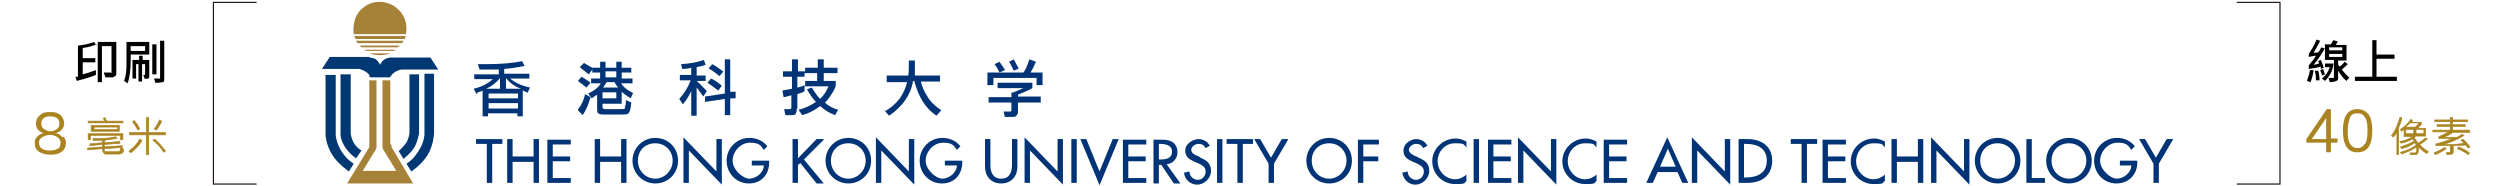<svg width="417" height="31" viewBox="0 0 417 31" fill="none" xmlns="http://www.w3.org/2000/svg">
<path d="M42.8 30.8H35.5V0.3H42.8V0.5H35.7V30.6H42.8V30.8Z" fill="#231815"/>
<path d="M380.4 30.8H373.1V30.6H380.2V0.5H373.1V0.3H380.4V30.9V30.8Z" fill="#231815"/>
<path d="M10.6 22.8C10.9 23.1 11 23.5 11 23.9C11 24.3 10.8 25 10.3 25.3C9.8 25.7 9.2 25.8 8.4 25.8C7.6 25.8 7 25.6 6.5 25.3C6 25 5.8 24.5 5.8 23.9C5.8 23.3 5.9 23.1 6.2 22.8C6.5 22.5 6.8 22.3 7.3 22.2C6.9 22.1 6.5 21.9 6.3 21.6C6.1 21.3 6 21 6 20.6C6 20.2 6.1 19.9 6.3 19.6C6.5 19.3 6.8 19.1 7.1 18.9C7.4 18.7 7.9 18.7 8.4 18.7C8.9 18.7 9.3 18.7 9.6 18.9C10 19.1 10.3 19.3 10.4 19.6C10.6 19.9 10.7 20.2 10.7 20.6C10.7 21 10.6 21.3 10.3 21.6C10.1 21.9 9.7 22.1 9.3 22.2C9.8 22.3 10.1 22.5 10.4 22.9L10.6 22.8ZM9.7 24.8C10 24.6 10.1 24.2 10.1 23.8C10.1 23.4 9.9 23.1 9.6 22.9C9.3 22.7 8.9 22.5 8.3 22.5C7.8 22.5 7.4 22.7 7 22.9C6.7 23.1 6.5 23.4 6.5 23.8C6.5 24.2 6.7 24.6 7 24.8C7.3 25 7.7 25.1 8.3 25.1C8.9 25.1 9.3 25 9.6 24.8H9.7ZM7.3 21.5C7.6 21.7 8 21.9 8.4 21.9C8.9 21.9 9.3 21.7 9.5 21.5C9.8 21.3 9.9 21 9.9 20.6C9.9 20.2 9.8 19.9 9.5 19.7C9.2 19.5 8.8 19.4 8.4 19.4C8 19.4 7.5 19.5 7.3 19.7C7 19.9 6.9 20.2 6.9 20.6C6.9 21 7 21.3 7.3 21.5Z" fill="#AA8420"/>
<path d="M389.9 23.8H388.8V25.4H388V23.8H384.7V23.2L388.1 18.2H388.8V23.1H389.9V23.8ZM388 23.2V19.7L385.6 23.2H388Z" fill="#AA8420"/>
<path d="M391.4 24.5C391 23.9 390.8 23 390.8 21.8C390.8 20.6 391 19.7 391.4 19.1C391.8 18.5 392.4 18.2 393.2 18.2C394 18.2 394.6 18.5 395.1 19.1C395.5 19.7 395.7 20.6 395.7 21.8C395.7 23 395.5 23.9 395.1 24.5C394.7 25.1 394.1 25.4 393.2 25.4C392.3 25.4 391.8 25.1 391.4 24.5ZM394.5 24C394.8 23.5 394.9 22.8 394.9 21.8C394.9 20.8 394.8 20 394.5 19.6C394.2 19.1 393.8 18.9 393.2 18.9C392.6 18.9 392.2 19.1 392 19.6C391.8 20.1 391.6 20.8 391.6 21.8C391.6 22.8 391.7 23.6 392 24C392.3 24.5 392.7 24.7 393.2 24.7C393.7 24.7 394.2 24.5 394.4 24H394.5Z" fill="#AA8420"/>
<path d="M67.5 6.5C67.6 6.3 67.7 6 67.7 6H59.1C59.1 6 59.2 6.3 59.3 6.5H67.5Z" fill="#A68238"/>
<path d="M67 7.2C67.2 7.1 67.3 6.8 67.3 6.8H59.4C59.4 6.8 59.4 7 59.7 7.2H67Z" fill="#A68238"/>
<path d="M66.3 7.9C66.5 7.8 66.7 7.6 66.7 7.6H60C60 7.6 60.2 7.8 60.3 7.9H66.4H66.3Z" fill="#A68238"/>
<path d="M65.6 8.5C65.8 8.5 66 8.3 66 8.3H60.7C60.7 8.3 60.7 8.3 61.1 8.5H65.6Z" fill="#A68238"/>
<path d="M61.7 8.9C61.7 8.9 62.2 9.2 63.3 9.2C64.4 9.2 65.1 8.9 65.1 8.9H61.7Z" fill="#A68238"/>
<path d="M61.6 9.6C61.6 9.6 62.3 9.6 62.7 9.9C63.1 10.2 63.4 10.8 63.4 10.8C63.4 10.8 63.6 10.3 64 10C64.4 9.7 65 9.6 65 9.6H71.8L73.1 11.6H67C67 11.6 66.6 11.6 65.9 12C65.6 12.2 65.3 12.5 65.3 12.5C65.3 12.5 65.3 12.7 65.2 12.7C65.1 12.7 65.1 12.9 65 12.9H61.8C61.8 12.9 61.7 12.9 61.6 12.7C61.6 12.6 61.6 12.7 61.6 12.5C61.6 12.5 61.4 12.2 60.9 11.9C60.4 11.6 59.9 11.5 59.9 11.5H53.7L55 9.5H61.7L61.6 9.6Z" fill="#003873"/>
<path d="M56.8 12.4V22.5C56.8 22.5 56.8 23.4 57.6 24.6C58.4 25.8 59.4 26.4 59.4 26.4L60.3 25.1C60.3 25.1 59.5 24.7 59 23.8C58.5 22.9 58.5 22.2 58.5 22.2V12.4H56.9H56.8Z" fill="#003873"/>
<path d="M68.3 12.4V22.2C68.3 22.2 68.2 23.2 67.7 23.9C67.2 24.6 66.5 25.2 66.5 25.2L67.3 26.5C67.3 26.5 68.5 25.6 69.1 24.6C69.7 23.6 69.9 22.2 69.9 22.2V12.4H68.3Z" fill="#003873"/>
<path d="M54.3 12.4V22.6C54.3 22.6 54.4 24.2 55.4 25.8C56.4 27.4 58.2 28.6 58.2 28.6L59 27.3C59 27.3 57.9 26.7 57 25.3C56.1 23.9 56 22.6 56 22.6V12.5H54.3V12.4Z" fill="#003873"/>
<path d="M61.6 13.5V24.2C61.6 24.2 61.6 24.2 61.6 24.4C61.6 24.6 61.5 24.7 61.5 24.7L57.9 30.6H68.9L65.3 24.5V24.2C65.2 24.2 65.1 23.9 65.1 23.9V13.4H63.8V24.3C63.8 24.3 63.8 24.4 63.8 24.6C63.8 24.7 63.9 24.9 63.9 24.9L66.1 28.5H60.5L62.7 24.9C62.7 24.9 62.7 24.8 62.8 24.6C62.8 24.4 62.8 24.3 62.8 24.3V13.4H61.5L61.6 13.5Z" fill="#A68238"/>
<path d="M70.8 12.4V22.4C70.8 22.4 70.8 23.7 69.8 25.2C68.9 26.7 67.8 27.3 67.8 27.3L68.6 28.6C68.6 28.6 70.2 27.6 71.3 25.9C72.3 24.3 72.4 22.3 72.4 22.3V12.3H70.8V12.4Z" fill="#003873"/>
<path d="M59 5.7C59 5.7 58.5 2.7 60.7 1.2C60.7 1.2 61.7 0.3 63.3 0.3C64.9 0.3 66 1.2 66 1.2C68.4 3 67.7 5.7 67.7 5.7H59Z" fill="#A68238"/>
<path d="M79.5 24H81.2V30.5H82.1V24H83.8V23.2H79.4V24H79.5Z" fill="#003477"/>
<path d="M89 26.1H85.5V23.2H84.6V30.5H85.5V27H89V30.5H89.9V23.2H89V26.1Z" fill="#003477"/>
<path d="M91.3 30.5H95.2V29.7H92.2V26.9H95.1V26.1H92.2V24.1H95.2V23.3H91.3V30.6V30.5Z" fill="#003477"/>
<path d="M103.6 26.1H100.1V23.2H99.2V30.5H100.1V27H103.6V30.5H104.5V23.2H103.6V26.1Z" fill="#003477"/>
<path d="M109.3 23C107.2 23 105.5 24.7 105.5 26.8C105.5 28.9 107.2 30.6 109.3 30.6C111.4 30.6 113.1 29 113.1 26.8C113.1 24.6 111.4 23 109.3 23ZM109.3 29.8C107.7 29.8 106.4 28.5 106.4 26.8C106.4 25.1 107.6 23.9 109.3 23.9C111 23.9 112.2 25.2 112.2 26.8C112.2 28.4 110.9 29.8 109.3 29.8Z" fill="#003477"/>
<path d="M119.5 28.6L114 22.9V30.5H114.9V25.1L120.4 30.8V23.2H119.5V28.6Z" fill="#003477"/>
<path d="M125.5 27.6H127.4C127.4 28.8 126.1 29.8 125 29.8C123.9 29.8 122.2 28.3 122.2 26.8C122.2 25.3 123.5 23.8 125.1 23.8C126.7 23.8 126.9 24.3 127.4 25L128 24.4C127.3 23.5 126.2 23 125 23C122.9 23 121.2 24.7 121.2 26.8C121.2 28.9 122.8 30.6 124.9 30.6C127 30.6 128.3 29.1 128.3 27.1V26.8H125.4V27.6H125.5Z" fill="#003477"/>
<path d="M137.4 23.2H136.2L133.1 26.4V23.2H132.2V30.5H133.1V27.5L133.5 27.2L136.2 30.6H137.4L134.1 26.6L137.4 23.3V23.2Z" fill="#003477"/>
<path d="M141.5 23C139.4 23 137.7 24.7 137.7 26.8C137.7 28.9 139.4 30.6 141.5 30.6C143.6 30.6 145.3 29 145.3 26.8C145.3 24.6 143.6 23 141.5 23ZM141.5 29.8C139.9 29.8 138.6 28.5 138.6 26.8C138.6 25.1 139.8 23.9 141.5 23.9C143.2 23.9 144.4 25.2 144.4 26.8C144.4 28.4 143.1 29.8 141.5 29.8Z" fill="#003477"/>
<path d="M151.6 28.6L146.1 22.9V30.5H147V25.1L152.5 30.8V23.2H151.6V28.6Z" fill="#003477"/>
<path d="M157.7 27.6H159.6C159.6 28.8 158.3 29.8 157.2 29.8C156.1 29.8 154.4 28.3 154.4 26.8C154.4 25.3 155.7 23.8 157.3 23.8C158.9 23.8 159.1 24.3 159.6 25L160.2 24.4C159.5 23.5 158.4 23 157.2 23C155.1 23 153.4 24.7 153.4 26.8C153.4 28.9 155 30.6 157.1 30.6C159.2 30.6 160.5 29.1 160.5 27.1V26.8H157.6V27.6H157.7Z" fill="#003477"/>
<path d="M168.8 27.5C168.8 28.7 168.4 29.8 167 29.8C165.6 29.8 165.2 28.7 165.2 27.5V23.2H164.3V27.8C164.3 29.4 165.3 30.6 167 30.6C168.7 30.6 169.7 29.4 169.7 27.8V23.2H168.8V27.5Z" fill="#003477"/>
<path d="M176.4 28.6L170.9 22.9V30.5H171.8V25.1L177.3 30.8V23.2H176.4V28.6Z" fill="#003477"/>
<path d="M179.6 23.2H178.7V30.5H179.6V23.2Z" fill="#003477"/>
<path d="M183.4 28.6L181.2 23.2H180.2L183.4 30.9L186.6 23.2H185.6L183.4 28.6Z" fill="#003477"/>
<path d="M187.3 30.5H191.2V29.7H188.2V26.9H191.1V26.1H188.2V24.1H191.2V23.3H187.3V30.6V30.5Z" fill="#003477"/>
<path d="M196.4 25.3C196.4 24.6 196 23.9 195.4 23.6C194.8 23.3 194.1 23.3 193.5 23.3H192.4V30.6H193.3V27.5H193.7L195.8 30.6H196.9L194.6 27.4C195.7 27.3 196.4 26.4 196.4 25.4V25.3ZM193.6 26.6H193.3V24H193.5C194.4 24 195.5 24.2 195.5 25.3C195.5 26.4 194.5 26.6 193.6 26.6Z" fill="#003477"/>
<path d="M200.2 26.2L199.7 26C199.2 25.8 198.7 25.5 198.7 25C198.7 24.5 199.3 24 199.9 24C200.5 24 200.8 24.2 201.1 24.7L201.8 24.3C201.4 23.6 200.7 23.2 199.9 23.2C199.1 23.2 197.7 23.9 197.7 25.1C197.7 26.3 198.5 26.6 199.3 27L199.8 27.2C200.4 27.5 201.1 27.8 201.1 28.6C201.1 29.4 200.5 30 199.8 30C199.1 30 198.4 29.4 198.4 28.6L197.5 28.8C197.6 30 198.6 30.8 199.7 30.8C200.8 30.8 202 29.8 202 28.5C202 27.2 201.2 26.7 200.2 26.3V26.2Z" fill="#003477"/>
<path d="M203.9 23.2H203V30.5H203.9V23.2Z" fill="#003477"/>
<path d="M204.7 24H206.4V30.5H207.3V24H209V23.2H204.6V24H204.7Z" fill="#003477"/>
<path d="M212 26.3L210.2 23.2H209.2L211.6 27.3V30.5H212.5V27.3L214.9 23.2H213.8L212 26.3Z" fill="#003477"/>
<path d="M221.7 23C219.6 23 217.9 24.7 217.9 26.8C217.9 28.9 219.6 30.6 221.7 30.6C223.8 30.6 225.5 29 225.5 26.8C225.5 24.6 223.8 23 221.7 23ZM221.7 29.8C220.1 29.8 218.8 28.5 218.8 26.8C218.8 25.1 220 23.9 221.7 23.9C223.4 23.9 224.6 25.2 224.6 26.8C224.6 28.4 223.3 29.8 221.7 29.8Z" fill="#003477"/>
<path d="M226.5 30.5H227.4V26.9H229.9V26.1H227.4V24.1H230V23.3H226.5V30.6V30.5Z" fill="#003477"/>
<path d="M236.5 26.2L236 26C235.6 25.8 235 25.5 235 25C235 24.5 235.6 24 236.2 24C236.8 24 237.1 24.2 237.4 24.7L238.1 24.3C237.7 23.6 237 23.2 236.2 23.2C235.4 23.2 234.1 23.9 234.1 25.1C234.1 26.3 234.9 26.6 235.7 27L236.2 27.2C236.8 27.5 237.5 27.8 237.5 28.6C237.5 29.4 236.9 30 236.2 30C235.5 30 234.8 29.4 234.8 28.6L233.9 28.8C234.1 30 235 30.8 236.1 30.8C237.2 30.8 238.4 29.8 238.4 28.5C238.4 27.2 237.6 26.7 236.6 26.3L236.5 26.2Z" fill="#003477"/>
<path d="M238.9 26.9C238.9 29 240.6 30.7 242.7 30.7C244.8 30.7 244.1 30.5 244.6 30.2V29.1C244.1 29.6 243.4 29.9 242.7 29.9C241.1 29.9 239.8 28.5 239.8 26.9C239.8 25.3 241 23.9 242.7 23.9C244.4 23.9 244.1 24.1 244.6 24.6V23.6C244 23.3 243.4 23.1 242.8 23.1C240.7 23.1 238.9 24.8 238.9 26.9Z" fill="#003477"/>
<path d="M246.7 23.2H245.8V30.5H246.7V23.2Z" fill="#003477"/>
<path d="M248.2 30.5H252.1V29.7H249.1V26.9H252V26.1H249.1V24.1H252.1V23.3H248.2V30.6V30.5Z" fill="#003477"/>
<path d="M258.7 28.6L253.2 22.9V30.5H254.1V25.1L259.6 30.8V23.2H258.7V28.6Z" fill="#003477"/>
<path d="M260.6 26.9C260.6 29 262.3 30.7 264.4 30.7C266.5 30.7 265.8 30.5 266.3 30.2V29.1C265.8 29.6 265.1 29.9 264.4 29.9C262.8 29.9 261.5 28.5 261.5 26.9C261.5 25.3 262.7 23.9 264.4 23.9C266.1 23.9 265.8 24.1 266.3 24.6V23.6C265.7 23.3 265.1 23.1 264.5 23.1C262.4 23.1 260.6 24.8 260.6 26.9Z" fill="#003477"/>
<path d="M267.5 30.5H271.4V29.7H268.4V26.9H271.3V26.1H268.4V24.1H271.4V23.3H267.5V30.6V30.5Z" fill="#003477"/>
<path d="M274.7 30.5H275.7L276.5 28.7H279.8L280.6 30.5H281.6L278.1 22.9L274.6 30.5H274.7ZM276.9 27.8L278.2 24.8L279.5 27.8H276.9Z" fill="#003477"/>
<path d="M287.7 28.6L282.2 22.9V30.5H283.1V25.1L288.6 30.8V23.2H287.7V28.6Z" fill="#003477"/>
<path d="M291.5 23.2H290V30.5H291.5C293.8 30.5 295.6 29.3 295.6 26.8C295.6 24.3 293.7 23.2 291.5 23.2ZM291.2 29.6H290.9V24H291.2C293.1 24 294.7 24.7 294.7 26.8C294.7 28.9 293.1 29.6 291.2 29.6Z" fill="#003477"/>
<path d="M298.8 24H300.5V30.5H301.4V24H303.1V23.2H298.7V24H298.8Z" fill="#003477"/>
<path d="M304 30.5H307.9V29.7H304.9V26.9H307.8V26.1H304.9V24.1H307.9V23.3H304V30.6V30.5Z" fill="#003477"/>
<path d="M308.7 26.9C308.7 29 310.4 30.7 312.5 30.7C314.6 30.7 313.8 30.5 314.4 30.2V29.1C313.9 29.6 313.2 29.9 312.5 29.9C310.9 29.9 309.6 28.5 309.6 26.9C309.6 25.3 310.8 23.9 312.5 23.9C314.2 23.9 313.9 24.1 314.4 24.6V23.6C313.8 23.3 313.2 23.1 312.6 23.1C310.5 23.1 308.7 24.8 308.7 26.9Z" fill="#003477"/>
<path d="M319.9 26.1H316.4V23.2H315.5V30.5H316.4V27H319.9V30.5H320.8V23.2H319.9V26.1Z" fill="#003477"/>
<path d="M327.6 28.6L322.1 22.9V30.5H323V25.1L328.5 30.8V23.2H327.6V28.6Z" fill="#003477"/>
<path d="M333.2 23C331.1 23 329.4 24.7 329.4 26.8C329.4 28.9 331.1 30.6 333.2 30.6C335.3 30.6 337 29 337 26.8C337 24.6 335.3 23 333.2 23ZM333.2 29.8C331.6 29.8 330.3 28.5 330.3 26.8C330.3 25.1 331.5 23.9 333.2 23.9C334.9 23.9 336.1 25.2 336.1 26.8C336.1 28.4 334.8 29.8 333.2 29.8Z" fill="#003477"/>
<path d="M338.9 23.2H338V30.5H341.1V29.7H338.9V23.2Z" fill="#003477"/>
<path d="M345.1 23C343 23 341.3 24.7 341.3 26.8C341.3 28.9 343 30.6 345.1 30.6C347.2 30.6 348.9 29 348.9 26.8C348.9 24.6 347.2 23 345.1 23ZM345.1 29.8C343.5 29.8 342.2 28.5 342.2 26.8C342.2 25.1 343.4 23.9 345.1 23.9C346.8 23.9 348 25.2 348 26.8C348 28.4 346.7 29.8 345.1 29.8Z" fill="#003477"/>
<path d="M353.6 27.6H355.5C355.5 28.8 354.2 29.8 353.1 29.8C352 29.8 350.3 28.3 350.3 26.8C350.3 25.3 351.6 23.8 353.2 23.8C354.8 23.8 355 24.3 355.5 25L356.1 24.4C355.4 23.5 354.3 23 353.1 23C351 23 349.3 24.7 349.3 26.8C349.3 28.9 350.9 30.6 353 30.6C355.1 30.6 356.5 29.1 356.5 27.1V26.8H353.6V27.6Z" fill="#003477"/>
<path d="M361.4 23.2L359.6 26.3L357.8 23.2H356.8L359.2 27.3V30.5H360.1V27.3L362.5 23.2H361.5H361.4Z" fill="#003477"/>
<path d="M79.7 15.4C80.1 15.3 80.4 15.2 80.5 15.1V19.4H81.4V18.9H86.3V19.4H87.2V15.1C87.3 15.1 87.5 15.2 87.6 15.3C87.8 15.3 87.9 15.4 88 15.5L88.4 14.6C87 14.3 85.9 13.8 85.1 13.1H88.3V12.3H84.1V11.5C85.4 11.4 86.5 11.2 87.5 11L87.1 10.2C85.7 10.5 83.7 10.7 81.1 10.7C78.5 10.7 80.1 10.7 79.7 10.7L80 11.6C80.7 11.6 81.7 11.6 83.2 11.6V12.4H79.1V13.2H82.2C81.3 14 80.3 14.5 79 14.8L79.5 15.7L79.7 15.4ZM86.4 18.1H81.5V17.2H86.4V18.1ZM84.4 13C85 13.8 85.8 14.4 86.9 14.8H84.4V13ZM86.4 15.6V16.4H81.5V15.6H86.4ZM83.4 13V14.8H81.1C82 14.4 82.8 13.8 83.4 13Z" fill="#003477"/>
<path d="M98.5 13.8C98 13.4 97.5 13.1 97 12.8L96.4 13.5C96.8 13.8 97.2 14.1 97.8 14.6L98.5 13.8Z" fill="#003477"/>
<path d="M104.3 17.9C104.3 18.1 104.1 18.2 103.8 18.2H100.9C100.7 18.2 100.5 18.1 100.5 17.9V17.3H103.7V15.3C104.1 15.7 104.6 16 105.2 16.4L105.6 15.5C104.5 15 103.9 14.4 103.6 13.9H105.5V13.1H103.7V12.1H105.3V11.3H103.7V10.3H102.8V11.3H101V10.3H100.1V11.3H98.8C98.4 11.1 97.9 10.8 97.4 10.5L96.7 11.2C97.1 11.5 97.6 11.9 98.2 12.4L98.8 11.6V12.1H100.1V13.1H98.6V13.9H100.2C99.9 14.5 99.2 15.1 98.1 15.6L98.7 16.4C99.1 16.1 99.4 15.9 99.6 15.8V18C99.6 18.5 99.6 18.8 99.8 18.9C100 19.1 100.3 19.1 100.7 19.1H103.9C104.4 19.1 104.7 19.1 104.9 18.8C105.1 18.6 105.2 18.1 105.3 17.1L104.4 16.7C104.4 17.2 104.4 17.6 104.2 17.8L104.3 17.9ZM101 11.9H102.8V12.9H101V11.9ZM101.2 13.7H102.5C102.7 14.1 102.9 14.4 103.1 14.6H100.6C100.8 14.3 101 14 101.2 13.7ZM100.5 15.4H102.8V16.4H100.5V15.4Z" fill="#003477"/>
<path d="M96.4 18.4L97.2 19.2C97.8 18.3 98.2 17.3 98.5 16.2L97.6 15.7C97.4 16.6 97 17.5 96.4 18.3V18.4Z" fill="#003477"/>
<path d="M120.4 14.3C119.7 13.7 119.1 13.3 118.6 13.1L118 13.8C118.5 14.1 119.1 14.6 119.8 15.1L120.4 14.3Z" fill="#003477"/>
<path d="M120.6 11.9C119.8 11.3 119.2 10.9 118.8 10.7L118.2 11.4C118.7 11.7 119.3 12.1 120 12.7L120.6 12V11.9Z" fill="#003477"/>
<path d="M115.3 19.3H116.2V14.6C116.4 14.8 116.6 15.1 116.7 15.3C116.9 15.5 117.1 15.8 117.3 16.1L117.9 15.2C117.5 14.8 117 14.2 116.2 13.5H117.7V12.6H116.2V11.2C116.7 11.1 117.2 11 117.7 10.8L117.4 10C116.3 10.4 115.1 10.6 113.6 10.7L113.8 11.5C114.5 11.5 115 11.4 115.3 11.3V12.5H113.4V13.4H115.2C114.8 14.5 114.2 15.5 113.3 16.5L113.9 17.4C114.6 16.6 115 15.8 115.3 15.2V19.3Z" fill="#003477"/>
<path d="M121.8 19.3V16.4H122.7V15.3H121.8C121.8 15.4 121.8 9.9 121.8 9.9H120.9V15.6L117.6 16.1V17L120.9 16.5V19.2H121.8V19.3Z" fill="#003477"/>
<path d="M133 18.1V15.7C133.6 15.5 134 15.4 134.2 15.2V14.2C134 14.3 133.6 14.5 133 14.6V12.8H134.2V12.2H136.3V13.5H134.3V14.4H138.2C137.9 15.2 137.4 15.9 136.8 16.5C136.3 16 135.9 15.4 135.4 14.6L134.6 14.9C135.1 15.8 135.6 16.5 136.1 17C135.2 17.6 134.2 18.1 133.2 18.3L133.8 19.2C134.7 19 135.7 18.5 136.8 17.7C137.6 18.4 138.4 18.9 139.3 19.2L139.8 18.3C139 18.1 138.2 17.7 137.6 17.1C138 16.8 138.3 16.3 138.7 15.7C139.1 15.1 139.3 14.7 139.4 14.3V13.5H137.4V12.2H139.7V11.3H137.4V9.9H136.4V11.3H134.3V11.9H133.1V9.9H132.1V11.9H130.6V12.8H132.1V14.8C131.6 14.9 131.1 15 130.5 15.1L130.7 16.2C131 16.2 131.5 16 132 15.9V17.9C132 18.1 131.9 18.2 131.7 18.2H130.8L131 19.2H131.8C132.3 19.2 132.6 19.2 132.7 19C132.8 18.9 132.9 18.5 132.9 18.1H133Z" fill="#003477"/>
<path d="M147.5 18.4L148.3 19.3C150.5 17.8 151.9 15.9 152.3 13.5H152.5C153.2 16.2 154.4 18.1 156.2 19.3L157 18.4C156 17.7 155.2 17 154.7 16.1C154.1 15.2 153.8 14.4 153.6 13.6H156.8V12.6H152.6C152.6 12.1 152.6 11.3 152.6 10.1H151.6C151.6 11.2 151.6 12 151.5 12.6H147.9V13.7H151.3C151.1 14.6 150.7 15.5 150.1 16.4C149.4 17.3 148.6 18 147.7 18.5L147.5 18.4Z" fill="#003477"/>
<path d="M173.6 16.1H169.8V15.8C170.7 15.4 171.5 15.1 172.2 14.7V13.8H166.4V14.7H170.7C170 15 169.4 15.3 168.7 15.5V16.2H164.9V17.1H168.7V18.4C168.7 18.6 168.6 18.6 168.4 18.6C168 18.6 167.7 18.6 167.4 18.6L167.6 19.5H169C169.2 19.5 169.4 19.5 169.6 19.2C169.7 19.1 169.8 18.9 169.8 18.7V17.1H173.6V16.2V16.1Z" fill="#003477"/>
<path d="M167.6 11.6C167.3 11.1 167 10.7 166.7 10.3L165.9 10.7C166.2 11.1 166.5 11.6 166.7 12.1L167.6 11.7V11.6Z" fill="#003477"/>
<path d="M169.9 11.4C169.6 10.9 169.4 10.4 169.1 9.9L168.3 10.3C168.6 10.7 168.8 11.2 169.1 11.8L170 11.4H169.9Z" fill="#003477"/>
<path d="M165.7 13H172.9V14.2H173.9V12.1H171.9C172.2 11.6 172.5 11 172.8 10.3L171.7 9.9C171.4 10.8 171.1 11.6 170.7 12.1H164.7V14.2H165.7V13Z" fill="#003477"/>
<path d="M16.1 7.4C15.4 7.7 14.6 7.9 13.8 8V9.7H15.9V10.4H13.8V12.4C14.6 12.2 15.4 11.9 16 11.7V12.5C15 12.9 13.9 13.2 12.8 13.5L12.6 12.8C12.8 12.8 12.9 12.8 13 12.8V7.6C14 7.5 14.9 7.3 15.7 7L16.1 7.6V7.4ZM19.4 12.2C19.4 12.4 19.4 12.6 19.2 12.7C19 12.8 18.9 12.9 18.8 12.9C18.6 12.9 18.4 12.9 18.1 12.9C17.8 12.9 17.7 12.9 17.6 12.9L17.3 12.1C17.5 12.1 17.8 12.1 18.4 12.1C19 12.1 18.6 12.1 18.6 11.9V7.7H17V13.7H16.3V7H19.4V12.1V12.2Z" fill="black"/>
<path d="M24.899 9.1H21.799V10.2C21.799 11.7 21.599 13 21.299 13.9L20.699 13.5C20.999 12.7 21.099 11.8 21.099 10.7V7H24.899V9.1ZM24.199 8.5V7.7H21.799V8.5H24.199ZM24.899 12.7C24.899 12.9 24.899 13.1 24.699 13.1C24.499 13.1 24.399 13.2 24.099 13.1L23.899 12.5C23.899 12.5 23.899 12.5 23.999 12.5C24.199 12.5 24.199 12.5 24.199 12.3V10.7H23.699V13.6H23.099V10.7H22.699V13.1H22.099V10H23.199V9.3H23.799V10H24.899V12.5V12.7ZM26.099 12.4H25.399V7.4H26.099V12.4ZM27.399 13.1C27.399 13.4 27.399 13.6 27.199 13.7C26.999 13.7 26.799 13.8 26.399 13.8C25.999 13.8 25.999 13.8 25.899 13.8L25.699 13.1C25.899 13.1 26.099 13.1 26.299 13.1C26.499 13.1 26.599 13.1 26.699 13.1C26.699 13.1 26.699 13.1 26.699 12.9V6.8H27.399V13.1Z" fill="black"/>
<path d="M20.6 20.5H14.7V20.2H17.5C17.5 20 17.3 19.9 17.2 19.8L17.5 19.6C17.6 19.8 17.7 20 17.8 20.2H20.5V20.5H20.6ZM20.6 24.9C20.6 25.2 20.6 25.4 20.4 25.5C20.3 25.6 20.1 25.7 20 25.7H17.7C17.5 25.7 17.4 25.7 17.3 25.5C17.2 25.4 17.1 25.2 17.1 25V24.8L14.6 25V24.7L17.1 24.5V24.1L15 24.3V24L17.1 23.8V23.4C16.6 23.4 16.1 23.4 15.5 23.4V23.1C16.9 23.1 18.3 23.1 19.3 22.8L19.5 23.1C18.9 23.2 18.2 23.3 17.4 23.4V23.8L20 23.6V23.9L17.4 24.1V24.5L20.4 24.3V24.6L17.4 24.8V25.1C17.4 25.1 17.4 25.2 17.4 25.3C17.4 25.3 17.5 25.3 17.6 25.3H19.7C20 25.3 20.1 25.1 20.1 24.7H20.4L20.6 24.9ZM20.5 23.3H20.1V22.6H15.1V23.3H14.7V22.3H20.5V23.3ZM19.9 21.9H15.2V20.9H19.9V21.9ZM19.6 21.6V21.2H15.7V21.6H19.6Z" fill="#AA8420" stroke="#AA8420" stroke-width="0.1" stroke-miterlimit="10"/>
<path d="M23.7 23.4C23.3 24.2 22.6 24.9 21.8 25.5L21.5 25.2C22.3 24.6 22.9 24 23.3 23.2L23.6 23.4H23.7ZM27.6 22.5H24.8V25.8H24.4V22.5H21.6V22.1H24.4V19.6H24.8V22.1H27.6V22.5ZM23.3 21.5L23 21.7C22.8 21.3 22.5 20.8 22.1 20.3L22.4 20.1C22.8 20.6 23.1 21 23.3 21.5ZM27.6 25.1L27.3 25.4C26.9 24.7 26.3 24 25.5 23.4L25.8 23.2C26.4 23.7 27 24.4 27.6 25.2V25.1ZM27 20.2C26.7 20.8 26.4 21.3 26.1 21.7L25.7 21.5C26 21.2 26.3 20.7 26.6 20L26.9 20.2H27Z" fill="#AA8420" stroke="#AA8420" stroke-width="0.1" stroke-miterlimit="10"/>
<path d="M385.9 11.8C385.8 12.5 385.6 13.2 385.4 13.7L384.8 13.5C385 12.9 385.2 12.3 385.3 11.7H385.9V11.8ZM387.7 8.2C387.1 9.3 386.5 10.1 385.9 10.8C386.1 10.8 386.4 10.7 386.8 10.6C386.8 10.5 386.8 10.3 386.6 10.2L387.1 10C387.3 10.4 387.5 10.9 387.6 11.3L387.1 11.5C387.1 11.3 387.1 11.2 387.1 11.1C386.5 11.3 385.9 11.4 385.1 11.5V10.9C385.4 10.5 385.9 10 386.3 9.3C386 9.3 385.6 9.4 385.1 9.5V9C385.5 8.4 386 7.6 386.4 6.6L387 6.8C386.7 7.5 386.3 8.1 385.9 8.8C386.2 8.8 386.5 8.8 386.7 8.7C386.9 8.5 387 8.2 387.2 7.9L387.8 8.1L387.7 8.2ZM386.9 13.4H386.3C386.3 13 386.3 12.4 386.1 11.8H386.7C386.8 12.3 386.9 12.8 386.9 13.4ZM387.8 12.4L387.3 12.6C387.3 12.3 387.1 12 387 11.7L387.5 11.5C387.6 11.8 387.7 12.1 387.8 12.4ZM389.2 10.5C389.2 11.5 388.8 12.5 387.8 13.5L387.3 13.1C388 12.5 388.4 11.9 388.6 11.2H387.8V10.6H389.3L389.2 10.5ZM391.9 12.9L391.4 13.5C390.9 13.1 390.5 12.6 390 11.8V13C390 13.2 390 13.4 389.7 13.5C389.5 13.6 389.1 13.7 388.6 13.7L388.4 13C388.8 13 389 13 389.1 13C389.2 13 389.3 13 389.3 12.9V10H387.8V7.4H388.8C388.9 7.2 389.1 6.9 389.2 6.7L389.9 6.9C389.9 7.1 389.7 7.3 389.6 7.5H391.4V10.1H390V10.7C390 10.8 390.1 11 390.3 11.1C390.5 10.9 390.8 10.7 391.1 10.3L391.6 10.7C391.3 11 391 11.3 390.6 11.6C390.9 12 391.3 12.4 391.8 12.9H391.9ZM390.7 8.4V7.9H388.5V8.4H390.7ZM390.7 9.5V9H388.5V9.5H390.7Z" fill="black"/>
<path d="M399.8 13.5H392.8V12.8H395.7V6.7H396.4V9.1H399.4V9.8H396.4V12.8H399.8V13.5Z" fill="black"/>
<path d="M400.599 19.8C400.599 20.1 400.399 20.5 400.299 20.8L400.099 21.3V25.8H399.799V22C399.599 22.4 399.399 22.7 399.199 22.9L398.899 22.6C399.499 21.9 399.899 20.9 400.299 19.6H400.599V19.8ZM404.999 25.3L404.799 25.6C404.399 25.4 403.899 25 403.399 24.5C403.399 24.7 403.399 24.8 403.399 24.9C403.399 25.2 403.399 25.4 403.299 25.5C403.299 25.6 403.099 25.7 402.999 25.8C402.899 25.8 402.599 25.8 402.299 25.8C401.999 25.8 402.099 25.8 401.999 25.8V25.5C402.499 25.5 402.799 25.5 402.899 25.5C402.999 25.5 403.099 25.3 403.099 25C403.099 24.7 403.099 24.7 403.099 24.5C402.499 24.9 401.699 25.3 400.599 25.7L400.399 25.4C401.499 25.1 402.399 24.7 402.999 24.2C402.999 24.2 402.999 24 402.799 23.8C402.199 24.2 401.499 24.6 400.599 24.8L400.399 24.5C401.399 24.2 402.099 23.9 402.699 23.5C402.699 23.4 402.499 23.3 402.399 23.2C401.899 23.5 401.299 23.7 400.499 23.9L400.299 23.6C401.099 23.5 401.799 23.2 402.399 22.8H400.999V21.6C400.899 21.7 400.699 21.8 400.599 21.9L400.399 21.6C401.199 21 401.799 20.5 402.099 19.9L402.399 20.1C402.399 20.2 402.299 20.3 402.199 20.4H403.899V20.7C403.699 20.9 403.499 21.2 403.299 21.4H404.599V22.7H402.999C402.899 22.8 402.799 22.9 402.699 23C402.899 23.3 403.099 23.5 403.299 23.9C403.699 23.7 404.099 23.4 404.599 23L404.899 23.2C404.499 23.5 404.099 23.8 403.599 24.1C404.099 24.7 404.699 25.1 405.199 25.4L404.999 25.3ZM403.499 20.5H401.999C401.699 20.8 401.499 21 401.199 21.2H402.899C403.199 20.9 403.399 20.7 403.499 20.5ZM402.599 22.3V21.6H401.299V22.3H402.599ZM404.299 22.3V21.6H402.999V22.3H404.299Z" fill="#AA8420" stroke="#AA8420" stroke-width="0.1" stroke-miterlimit="10"/>
<path d="M412 22.1H409.1C408.6 22.5 408.1 22.7 407.6 22.9H408.7C409.4 22.9 409.8 22.9 409.8 22.9C410.1 22.8 410.3 22.6 410.7 22.4L411 22.6C409.8 23.3 408.7 23.8 407.5 24.1C408.7 24.1 409.9 24.1 411 23.9C410.8 23.7 410.7 23.6 410.5 23.4L410.8 23.2C411.3 23.6 411.7 24.1 412 24.5L411.7 24.7C411.5 24.5 411.4 24.3 411.3 24.2C410.6 24.2 409.9 24.3 409.2 24.3V25.3C409.2 25.5 409.2 25.6 409 25.7C408.9 25.7 408.7 25.8 408.3 25.8C407.9 25.8 408.1 25.8 408.1 25.8V25.4C408.1 25.4 408.3 25.4 408.4 25.4C408.6 25.4 408.7 25.4 408.7 25.4C408.7 25.4 408.7 25.4 408.7 25.3V24.3C408.1 24.3 407.3 24.3 406.3 24.3V24C407.2 23.8 408.1 23.5 409 23.1C408.5 23.1 407.9 23.1 407.3 23.1C406.7 23.1 406.9 23.1 406.8 23.1V22.8C407.3 22.6 407.9 22.3 408.4 22H405.8V21.7H408.7V21.1H406.5V20.8H408.7V20.3H406.1V20H408.7V19.6H409.1V20H411.6V20.3H409.1V20.8H411.2V21.1H409.1V21.7H411.9V22L412 22.1ZM408 24.8C407.6 25.1 407 25.5 406.2 25.8L406 25.5C406.7 25.2 407.3 24.9 407.8 24.6L408.1 24.9L408 24.8ZM411.9 25.5L411.7 25.8C411.2 25.4 410.6 25.1 409.9 24.8L410.1 24.5C410.8 24.8 411.4 25.1 411.9 25.5Z" fill="#AA8420" stroke="#AA8420" stroke-width="0.1" stroke-miterlimit="10"/>
</svg>
